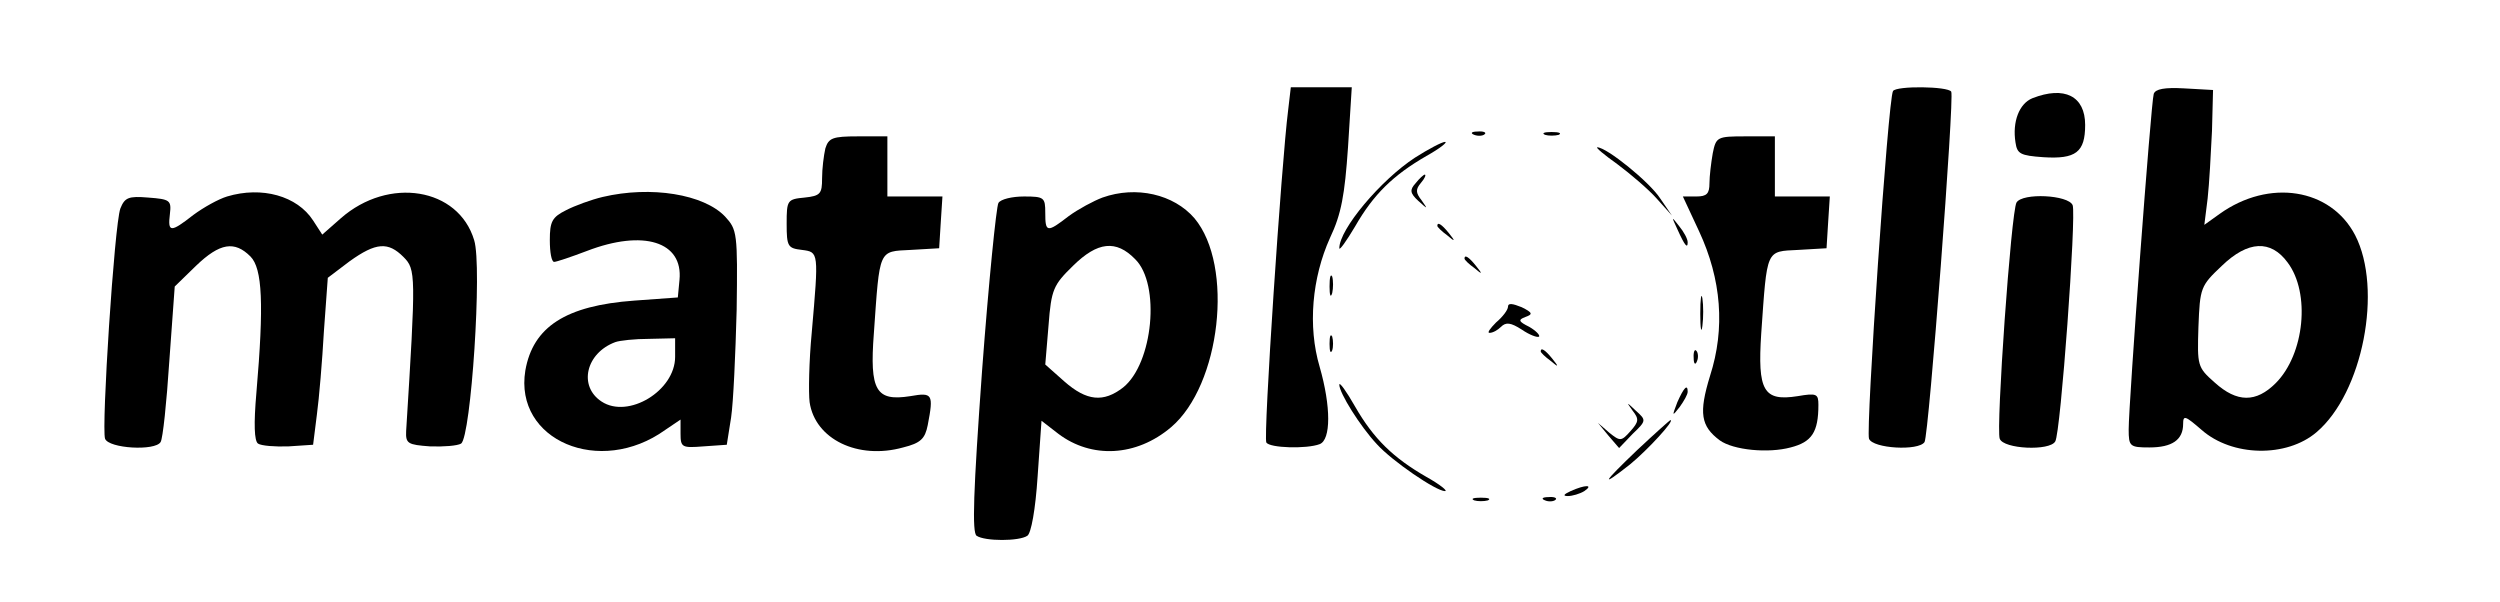 <?xml version="1.0" encoding="UTF-8"?>
<svg xmlns="http://www.w3.org/2000/svg" xmlns:xlink="http://www.w3.org/1999/xlink" width="83px" height="20px" viewBox="0 0 83 20" version="1.1">
<g id="surface1">
<path style=" stroke:none;fill-rule:nonzero;fill:rgb(0%,0%,0%);fill-opacity:1;" d="M 42.766 3.66 C 42.547 5.379 41.934 14.547 42.043 14.691 C 42.152 14.875 43.379 14.91 43.812 14.746 C 44.191 14.602 44.191 13.496 43.812 12.176 C 43.414 10.832 43.559 9.223 44.156 7.898 C 44.535 7.102 44.645 6.469 44.754 4.891 L 44.879 2.898 L 42.855 2.898 Z M 42.766 3.66 "/>
<path style=" stroke:none;fill-rule:nonzero;fill:rgb(0%,0%,0%);fill-opacity:1;" d="M 62.848 3.023 C 62.684 3.277 61.941 14.258 62.051 14.566 C 62.176 14.891 63.695 14.98 63.895 14.676 C 64.039 14.422 64.891 3.242 64.781 3.043 C 64.672 2.863 62.953 2.844 62.848 3.023 Z M 62.848 3.023 "/>
<path style=" stroke:none;fill-rule:nonzero;fill:rgb(0%,0%,0%);fill-opacity:1;" d="M 71.504 3.117 C 71.414 3.387 70.672 13.387 70.672 14.258 C 70.672 14.82 70.711 14.855 71.359 14.855 C 72.117 14.855 72.48 14.602 72.48 14.074 C 72.48 13.77 72.551 13.805 73.094 14.273 C 74.105 15.164 75.914 15.199 76.91 14.348 C 78.445 13.043 79.113 9.602 78.191 7.809 C 77.379 6.25 75.336 5.926 73.691 7.102 L 73.184 7.465 L 73.293 6.594 C 73.348 6.105 73.402 5.09 73.438 4.348 L 73.473 2.988 L 72.516 2.934 C 71.867 2.898 71.559 2.953 71.504 3.117 Z M 75.949 8.715 C 76.711 9.727 76.512 11.758 75.555 12.719 C 74.902 13.371 74.27 13.371 73.527 12.699 C 72.949 12.191 72.949 12.137 72.988 10.852 C 73.039 9.547 73.059 9.492 73.766 8.824 C 74.633 7.988 75.391 7.953 75.949 8.715 Z M 75.949 8.715 "/>
<path style=" stroke:none;fill-rule:nonzero;fill:rgb(0%,0%,0%);fill-opacity:1;" d="M 67.473 3.262 C 67.039 3.441 66.805 4.039 66.914 4.727 C 66.969 5.109 67.074 5.164 67.836 5.219 C 68.918 5.289 69.227 5.055 69.227 4.148 C 69.227 3.188 68.539 2.844 67.473 3.262 Z M 67.473 3.262 "/>
<path style=" stroke:none;fill-rule:nonzero;fill:rgb(0%,0%,0%);fill-opacity:1;" d="M 48.945 4.477 C 49.074 4.527 49.234 4.512 49.289 4.457 C 49.363 4.402 49.254 4.348 49.055 4.367 C 48.855 4.367 48.801 4.422 48.945 4.477 Z M 48.945 4.477 "/>
<path style=" stroke:none;fill-rule:nonzero;fill:rgb(0%,0%,0%);fill-opacity:1;" d="M 51.297 4.477 C 51.406 4.512 51.621 4.512 51.75 4.477 C 51.855 4.422 51.766 4.383 51.512 4.383 C 51.262 4.383 51.172 4.422 51.297 4.477 Z M 51.297 4.477 "/>
<path style=" stroke:none;fill-rule:nonzero;fill:rgb(0%,0%,0%);fill-opacity:1;" d="M 27.402 4.926 C 27.348 5.164 27.293 5.598 27.293 5.926 C 27.293 6.43 27.238 6.504 26.715 6.559 C 26.137 6.613 26.117 6.648 26.117 7.426 C 26.117 8.188 26.156 8.242 26.625 8.297 C 27.184 8.371 27.184 8.352 26.949 11.051 C 26.859 11.992 26.84 13.043 26.879 13.352 C 27.059 14.582 28.484 15.273 29.984 14.855 C 30.566 14.711 30.711 14.566 30.801 14.113 C 31 13.078 30.961 13.023 30.223 13.152 C 29.082 13.332 28.867 12.973 29.012 11.07 C 29.211 8.242 29.156 8.352 30.238 8.297 L 31.18 8.242 L 31.234 7.375 L 31.289 6.523 L 29.461 6.523 L 29.461 4.527 L 28.484 4.527 C 27.637 4.527 27.512 4.582 27.402 4.926 Z M 27.402 4.926 "/>
<path style=" stroke:none;fill-rule:nonzero;fill:rgb(0%,0%,0%);fill-opacity:1;" d="M 56.863 5.09 C 56.809 5.398 56.754 5.852 56.754 6.086 C 56.754 6.43 56.664 6.523 56.32 6.523 L 55.871 6.523 L 56.41 7.68 C 57.152 9.273 57.281 10.906 56.773 12.48 C 56.395 13.715 56.465 14.148 57.098 14.621 C 57.551 14.945 58.707 15.055 59.449 14.855 C 60.152 14.676 60.371 14.348 60.371 13.441 C 60.371 13.078 60.316 13.043 59.684 13.152 C 58.543 13.332 58.348 12.973 58.473 11.07 C 58.672 8.242 58.617 8.352 59.703 8.297 L 60.641 8.242 L 60.695 7.375 L 60.75 6.523 L 58.926 6.523 L 58.926 4.527 L 57.949 4.527 C 57.008 4.527 56.973 4.547 56.863 5.09 Z M 56.863 5.09 "/>
<path style=" stroke:none;fill-rule:nonzero;fill:rgb(0%,0%,0%);fill-opacity:1;" d="M 46.977 5.234 C 45.84 5.977 44.465 7.609 44.465 8.242 C 44.465 8.332 44.699 8.008 44.988 7.52 C 45.602 6.449 46.254 5.816 47.355 5.18 C 47.809 4.926 48.078 4.711 47.973 4.711 C 47.879 4.711 47.43 4.945 46.977 5.234 Z M 46.977 5.234 "/>
<path style=" stroke:none;fill-rule:nonzero;fill:rgb(0%,0%,0%);fill-opacity:1;" d="M 53.699 5.453 C 54.133 5.777 54.73 6.285 55.004 6.594 L 55.508 7.156 L 55.109 6.574 C 54.75 6.031 53.34 4.891 53.031 4.891 C 52.961 4.891 53.266 5.145 53.699 5.453 Z M 53.699 5.453 "/>
<path style=" stroke:none;fill-rule:nonzero;fill:rgb(0%,0%,0%);fill-opacity:1;" d="M 46.996 6.086 C 46.797 6.305 46.812 6.414 47.086 6.668 C 47.41 6.957 47.41 6.957 47.195 6.648 C 46.996 6.395 46.996 6.285 47.176 6.07 C 47.301 5.926 47.355 5.797 47.301 5.797 C 47.266 5.797 47.121 5.926 46.996 6.086 Z M 46.996 6.086 "/>
<path style=" stroke:none;fill-rule:nonzero;fill:rgb(0%,0%,0%);fill-opacity:1;" d="M 7.539 6.523 C 7.246 6.613 6.762 6.883 6.418 7.137 C 5.656 7.734 5.566 7.719 5.641 7.102 C 5.695 6.648 5.641 6.613 4.918 6.559 C 4.266 6.504 4.141 6.559 3.996 6.922 C 3.797 7.465 3.363 14.203 3.488 14.566 C 3.613 14.891 5.152 14.98 5.332 14.676 C 5.406 14.566 5.531 13.371 5.621 11.992 L 5.801 9.512 L 6.508 8.824 C 7.301 8.062 7.789 7.988 8.316 8.516 C 8.711 8.914 8.766 10.09 8.512 13.043 C 8.422 14.074 8.441 14.637 8.566 14.727 C 8.676 14.801 9.129 14.836 9.578 14.82 L 10.395 14.766 L 10.52 13.77 C 10.594 13.227 10.699 11.977 10.754 10.996 L 10.883 9.223 L 11.605 8.676 C 12.488 8.043 12.887 8.023 13.395 8.531 C 13.809 8.949 13.809 9.094 13.484 14.312 C 13.465 14.727 13.539 14.766 14.277 14.82 C 14.73 14.836 15.184 14.801 15.309 14.727 C 15.637 14.492 16.016 8.84 15.742 7.973 C 15.219 6.23 12.906 5.852 11.316 7.246 L 10.699 7.789 L 10.395 7.32 C 9.867 6.504 8.695 6.176 7.539 6.523 Z M 7.539 6.523 "/>
<path style=" stroke:none;fill-rule:nonzero;fill:rgb(0%,0%,0%);fill-opacity:1;" d="M 20.008 6.539 C 19.629 6.629 19.086 6.828 18.797 6.977 C 18.328 7.211 18.254 7.355 18.254 7.973 C 18.254 8.371 18.309 8.695 18.398 8.695 C 18.473 8.695 18.961 8.531 19.484 8.332 C 21.363 7.609 22.684 8.023 22.559 9.293 L 22.504 9.875 L 21.059 9.98 C 18.781 10.145 17.695 10.852 17.441 12.301 C 17.062 14.621 19.918 15.832 22.086 14.273 L 22.594 13.93 L 22.594 14.402 C 22.594 14.855 22.648 14.875 23.352 14.82 L 24.129 14.766 L 24.273 13.859 C 24.348 13.352 24.418 11.758 24.457 10.289 C 24.492 7.734 24.473 7.625 24.074 7.191 C 23.371 6.449 21.617 6.16 20.008 6.539 Z M 22.414 11.848 C 22.414 12.973 20.859 13.914 19.973 13.332 C 19.195 12.824 19.449 11.723 20.426 11.359 C 20.57 11.305 21.074 11.25 21.562 11.25 L 22.414 11.23 Z M 22.414 11.848 "/>
<path style=" stroke:none;fill-rule:nonzero;fill:rgb(0%,0%,0%);fill-opacity:1;" d="M 36.602 6.559 C 36.312 6.668 35.805 6.938 35.48 7.176 C 34.758 7.734 34.703 7.719 34.703 7.066 C 34.703 6.559 34.668 6.523 34 6.523 C 33.602 6.523 33.223 6.613 33.148 6.738 C 33.078 6.848 32.824 9.367 32.605 12.301 C 32.316 16.305 32.266 17.699 32.426 17.789 C 32.699 17.973 33.836 17.973 34.105 17.789 C 34.234 17.719 34.379 16.902 34.449 15.816 L 34.578 13.969 L 35.137 14.402 C 36.238 15.234 37.723 15.164 38.879 14.184 C 40.523 12.789 40.977 8.824 39.656 7.246 C 38.969 6.449 37.723 6.16 36.602 6.559 Z M 37.688 8.605 C 38.535 9.438 38.281 12.066 37.289 12.863 C 36.637 13.371 36.078 13.316 35.336 12.664 L 34.703 12.102 L 34.812 10.797 C 34.902 9.602 34.977 9.457 35.625 8.824 C 36.438 8.023 37.055 7.953 37.688 8.605 Z M 37.688 8.605 "/>
<path style=" stroke:none;fill-rule:nonzero;fill:rgb(0%,0%,0%);fill-opacity:1;" d="M 66.949 6.723 C 66.77 7.012 66.262 14.223 66.391 14.566 C 66.516 14.91 68.051 14.98 68.234 14.656 C 68.414 14.383 68.938 7.156 68.812 6.812 C 68.668 6.469 67.148 6.395 66.949 6.723 Z M 66.949 6.723 "/>
<path style=" stroke:none;fill-rule:nonzero;fill:rgb(0%,0%,0%);fill-opacity:1;" d="M 55.688 7.609 C 55.941 8.172 56.031 8.262 56.031 8.043 C 56.031 7.934 55.906 7.699 55.742 7.5 C 55.488 7.176 55.488 7.176 55.688 7.609 Z M 55.688 7.609 "/>
<path style=" stroke:none;fill-rule:nonzero;fill:rgb(0%,0%,0%);fill-opacity:1;" d="M 47.719 7.5 C 47.719 7.535 47.863 7.68 48.043 7.809 C 48.312 8.043 48.332 8.023 48.098 7.734 C 47.863 7.445 47.719 7.355 47.719 7.5 Z M 47.719 7.5 "/>
<path style=" stroke:none;fill-rule:nonzero;fill:rgb(0%,0%,0%);fill-opacity:1;" d="M 48.621 8.586 C 48.621 8.625 48.766 8.77 48.945 8.895 C 49.219 9.129 49.234 9.113 49 8.824 C 48.766 8.531 48.621 8.441 48.621 8.586 Z M 48.621 8.586 "/>
<path style=" stroke:none;fill-rule:nonzero;fill:rgb(0%,0%,0%);fill-opacity:1;" d="M 44.141 9.512 C 44.141 9.801 44.176 9.91 44.23 9.727 C 44.266 9.566 44.266 9.312 44.23 9.184 C 44.176 9.074 44.141 9.203 44.141 9.512 Z M 44.141 9.512 "/>
<path style=" stroke:none;fill-rule:nonzero;fill:rgb(0%,0%,0%);fill-opacity:1;" d="M 56.449 10.418 C 56.449 10.906 56.484 11.105 56.52 10.816 C 56.555 10.543 56.555 10.145 56.52 9.91 C 56.484 9.691 56.449 9.91 56.449 10.418 Z M 56.449 10.418 "/>
<path style=" stroke:none;fill-rule:nonzero;fill:rgb(0%,0%,0%);fill-opacity:1;" d="M 50.066 10.18 C 50.066 10.289 49.887 10.523 49.668 10.707 C 49.473 10.906 49.363 11.051 49.453 11.051 C 49.562 11.051 49.723 10.961 49.832 10.852 C 49.996 10.688 50.156 10.707 50.52 10.941 C 50.789 11.125 51.043 11.215 51.098 11.176 C 51.133 11.125 50.988 10.977 50.773 10.852 C 50.41 10.672 50.395 10.617 50.645 10.523 C 50.898 10.434 50.883 10.379 50.52 10.199 C 50.211 10.074 50.066 10.055 50.066 10.18 Z M 50.066 10.18 "/>
<path style=" stroke:none;fill-rule:nonzero;fill:rgb(0%,0%,0%);fill-opacity:1;" d="M 44.141 11.414 C 44.141 11.668 44.176 11.758 44.23 11.629 C 44.266 11.523 44.266 11.305 44.23 11.176 C 44.176 11.07 44.141 11.16 44.141 11.414 Z M 44.141 11.414 "/>
<path style=" stroke:none;fill-rule:nonzero;fill:rgb(0%,0%,0%);fill-opacity:1;" d="M 51.152 11.668 C 51.152 11.703 51.297 11.848 51.477 11.977 C 51.75 12.211 51.766 12.191 51.531 11.902 C 51.297 11.613 51.152 11.523 51.152 11.668 Z M 51.152 11.668 "/>
<path style=" stroke:none;fill-rule:nonzero;fill:rgb(0%,0%,0%);fill-opacity:1;" d="M 56.23 11.883 C 56.23 12.082 56.285 12.137 56.34 11.992 C 56.395 11.867 56.375 11.703 56.32 11.648 C 56.266 11.574 56.215 11.684 56.23 11.883 Z M 56.23 11.883 "/>
<path style=" stroke:none;fill-rule:nonzero;fill:rgb(0%,0%,0%);fill-opacity:1;" d="M 44.465 12.773 C 44.465 13.043 45.152 14.148 45.711 14.746 C 46.219 15.309 47.68 16.305 47.973 16.305 C 48.078 16.305 47.809 16.086 47.355 15.832 C 46.254 15.199 45.602 14.566 44.988 13.496 C 44.699 12.988 44.465 12.664 44.465 12.773 Z M 44.465 12.773 "/>
<path style=" stroke:none;fill-rule:nonzero;fill:rgb(0%,0%,0%);fill-opacity:1;" d="M 55.688 13.352 C 55.508 13.824 55.508 13.84 55.762 13.516 C 55.906 13.316 56.031 13.098 56.031 13.008 C 56.031 12.734 55.906 12.863 55.688 13.352 Z M 55.688 13.352 "/>
<path style=" stroke:none;fill-rule:nonzero;fill:rgb(0%,0%,0%);fill-opacity:1;" d="M 54.207 13.641 C 54.422 13.914 54.406 14.004 54.133 14.312 C 53.828 14.656 53.789 14.656 53.43 14.367 L 53.051 14.039 L 53.395 14.457 L 53.754 14.875 L 54.207 14.402 C 54.66 13.969 54.66 13.949 54.316 13.641 C 53.988 13.332 53.988 13.332 54.207 13.641 Z M 54.207 13.641 "/>
<path style=" stroke:none;fill-rule:nonzero;fill:rgb(0%,0%,0%);fill-opacity:1;" d="M 54.352 14.945 C 53.195 16.051 53.105 16.215 54.117 15.418 C 54.695 14.945 55.633 13.93 55.453 13.949 C 55.418 13.969 54.93 14.402 54.352 14.945 Z M 54.352 14.945 "/>
<path style=" stroke:none;fill-rule:nonzero;fill:rgb(0%,0%,0%);fill-opacity:1;" d="M 52.145 16.305 C 51.91 16.414 51.875 16.469 52.055 16.469 C 52.199 16.469 52.453 16.395 52.598 16.305 C 52.922 16.086 52.633 16.086 52.145 16.305 Z M 52.145 16.305 "/>
<path style=" stroke:none;fill-rule:nonzero;fill:rgb(0%,0%,0%);fill-opacity:1;" d="M 48.945 16.613 C 49.055 16.648 49.273 16.648 49.398 16.613 C 49.508 16.559 49.418 16.523 49.164 16.523 C 48.91 16.523 48.82 16.559 48.945 16.613 Z M 48.945 16.613 "/>
<path style=" stroke:none;fill-rule:nonzero;fill:rgb(0%,0%,0%);fill-opacity:1;" d="M 51.297 16.613 C 51.422 16.668 51.586 16.648 51.641 16.594 C 51.711 16.539 51.605 16.484 51.406 16.504 C 51.207 16.504 51.152 16.559 51.297 16.613 Z M 51.297 16.613 "/>
</g>
</svg>
